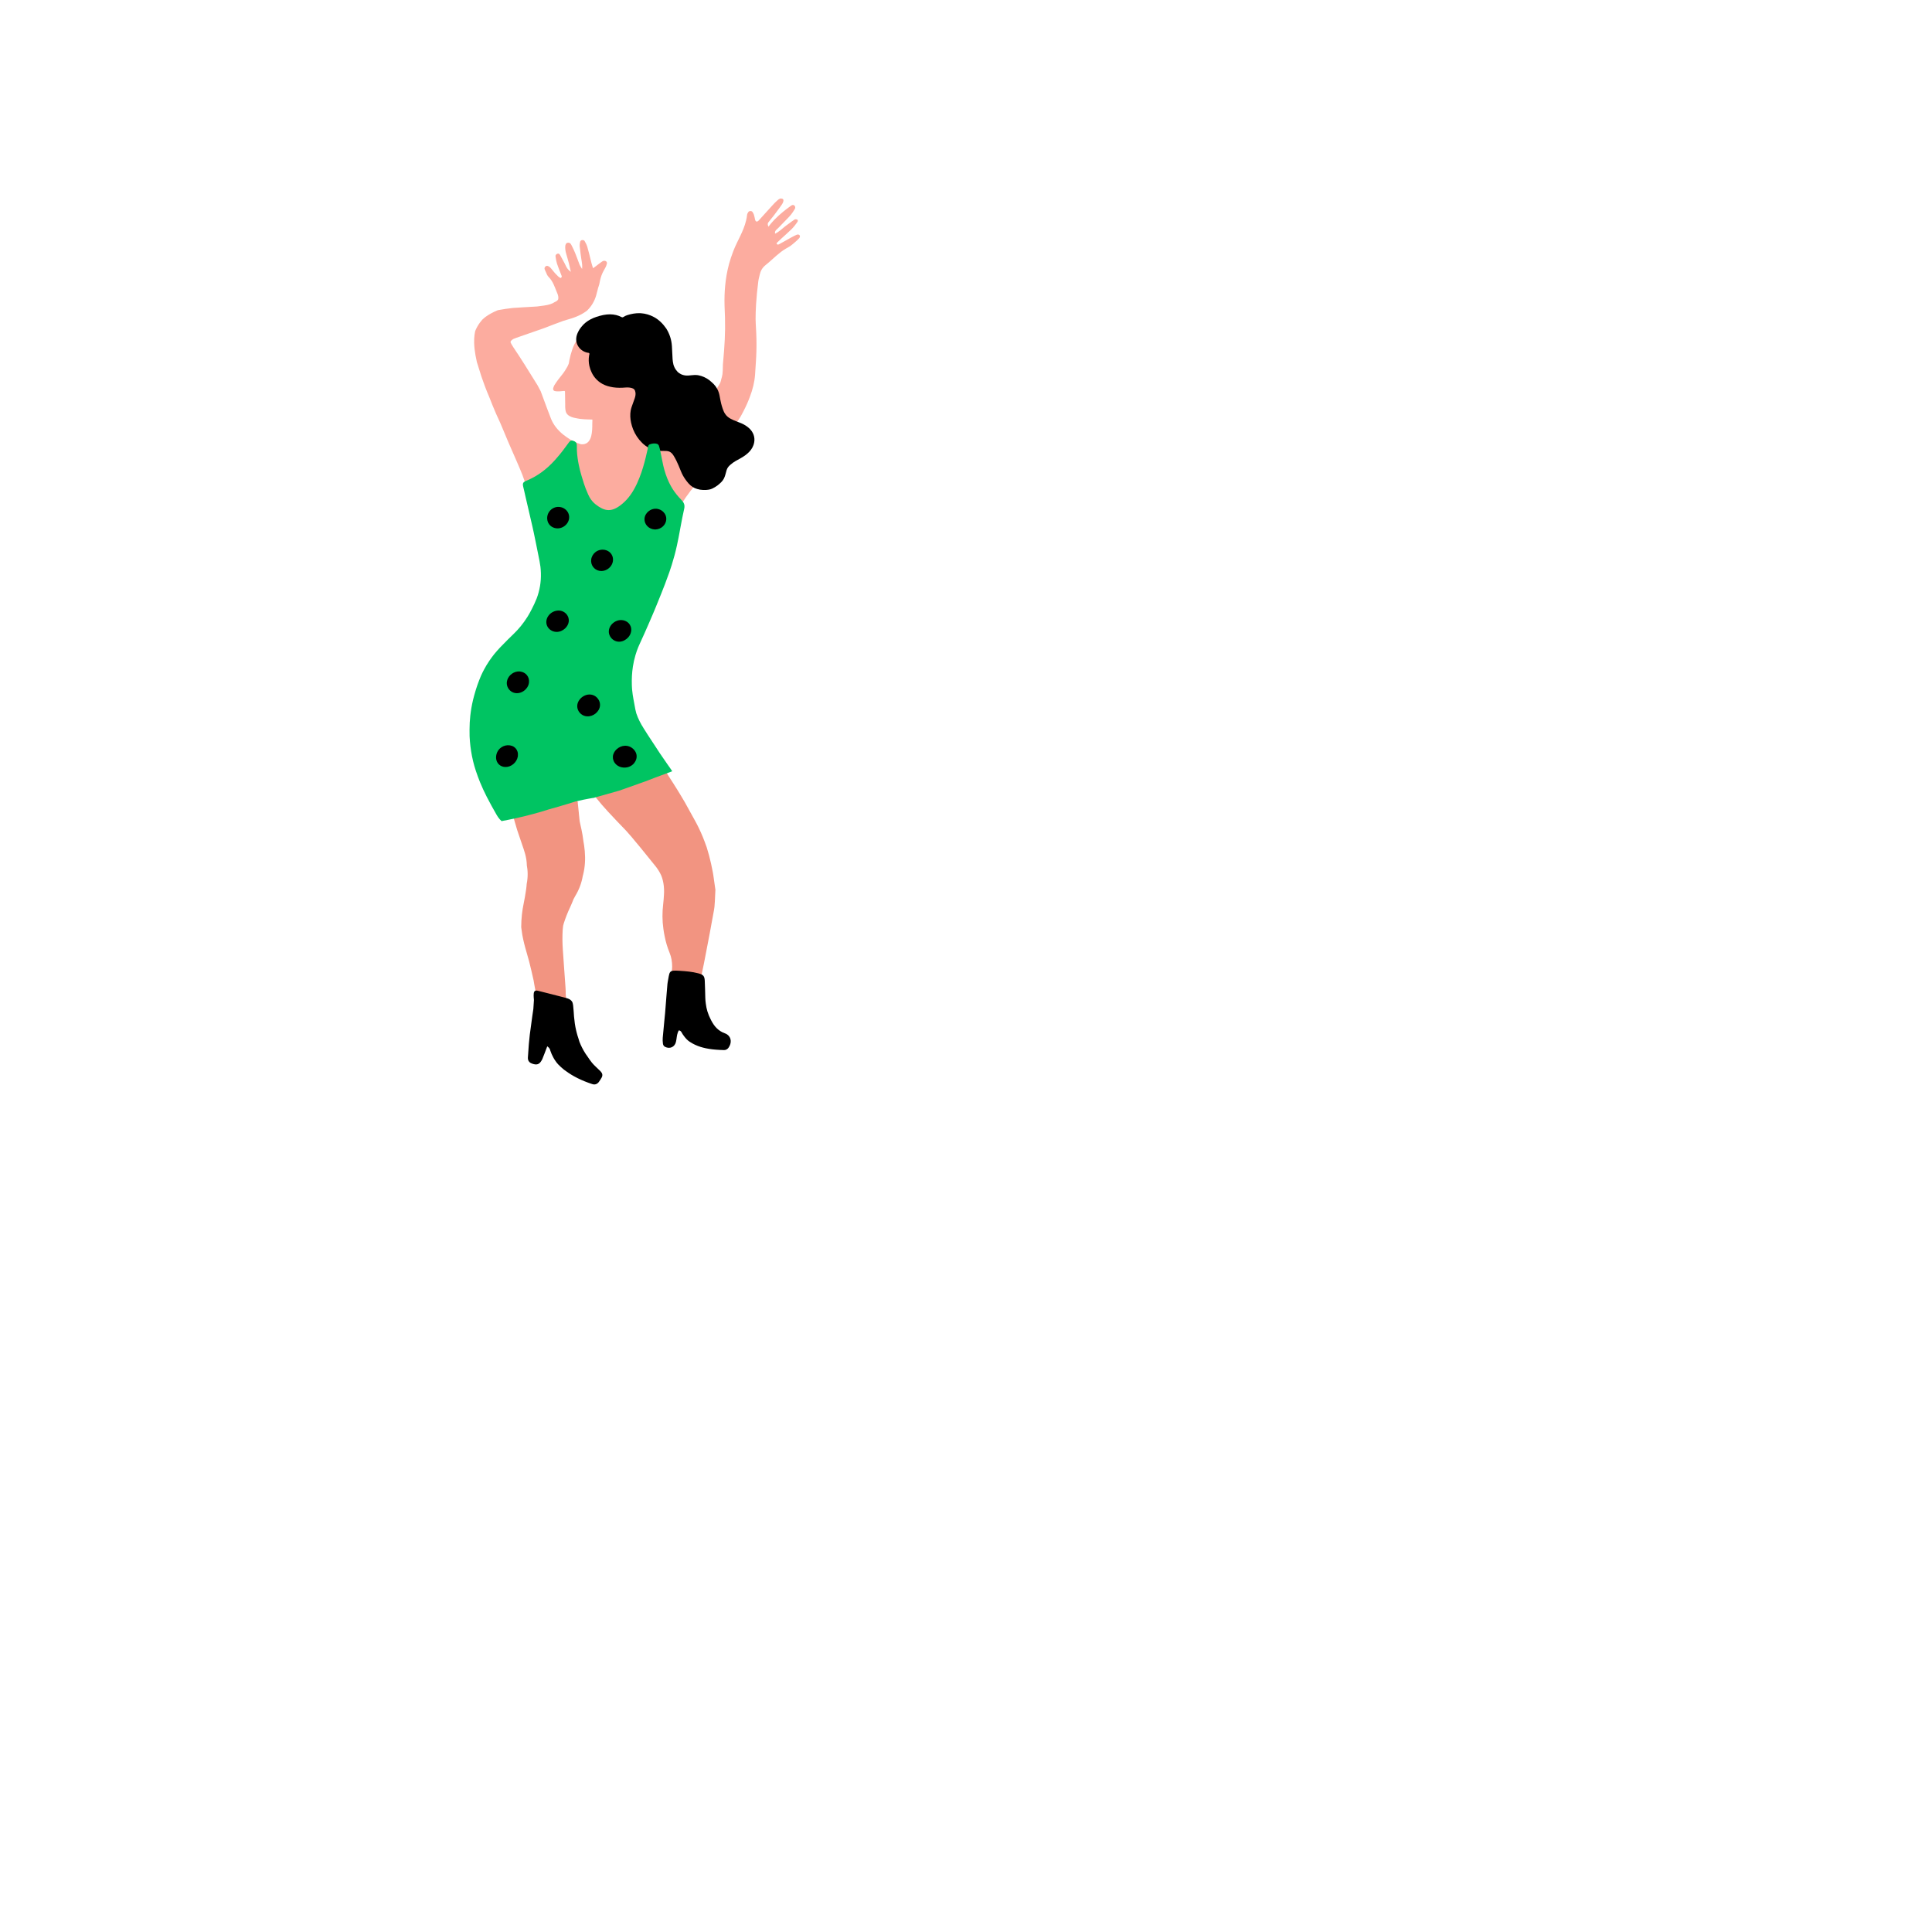 <?xml version="1.0" ?>
<svg xmlns="http://www.w3.org/2000/svg" version="1.1" width="384" height="384">
  <defs/>
  <g>
    <path d="M 158.976 46.841 C 158.869 46.605 158.598 46.555 158.342 46.664 C 158.207 46.722 158.073 46.783 157.94 46.846 C 157.726 46.949 157.514 47.06 157.306 47.175 C 156.517 47.609 155.739 48.067 154.945 48.491 C 154.767 48.587 154.493 48.786 154.34 48.33 C 154.629 48.055 154.946 47.744 155.272 47.443 C 155.956 46.812 156.663 46.205 157.324 45.552 C 157.351 45.525 157.378 45.498 157.405 45.472 C 157.634 45.242 157.842 44.991 158.039 44.732 C 158.117 44.63 158.193 44.527 158.268 44.424 C 158.341 44.324 158.414 44.223 158.486 44.124 C 158.587 43.983 158.648 43.736 158.438 43.644 C 158.347 43.604 158.214 43.577 158.1 43.584 C 158.034 43.588 157.975 43.602 157.932 43.631 C 157.746 43.755 157.562 43.882 157.379 44.01 C 156.929 44.326 156.487 44.653 156.052 44.989 C 155.408 45.486 154.836 46.088 154.05 46.446 C 153.929 45.825 154.417 45.607 154.698 45.303 C 155.345 44.606 156.035 43.945 156.687 43.252 C 156.786 43.146 156.884 43.04 156.981 42.933 C 157.167 42.728 157.336 42.508 157.495 42.281 C 157.574 42.168 157.65 42.054 157.724 41.939 C 157.811 41.804 157.895 41.668 157.978 41.532 C 158.107 41.321 158.092 41.035 157.892 40.854 C 157.74 40.714 157.559 40.718 157.391 40.788 C 157.329 40.814 157.268 40.85 157.211 40.89 C 156.852 41.151 156.497 41.415 156.149 41.687 C 155.975 41.823 155.803 41.96 155.633 42.1 C 155.355 42.328 155.082 42.562 154.816 42.802 C 154.236 43.326 153.688 43.883 153.185 44.488 C 153.032 44.672 152.882 44.861 152.738 45.054 C 152.616 44.776 152.5 44.484 152.721 44.189 C 153.028 43.777 153.377 43.393 153.687 42.983 C 153.791 42.846 153.895 42.709 153.999 42.572 C 154.312 42.159 154.624 41.746 154.927 41.327 C 154.96 41.282 154.992 41.237 155.024 41.192 C 155.151 41.015 155.275 40.836 155.397 40.657 C 155.45 40.578 155.496 40.503 155.536 40.43 C 155.8 39.953 155.775 39.624 155.519 39.512 C 155.432 39.475 155.351 39.455 155.274 39.449 C 154.906 39.422 154.64 39.724 154.368 39.961 C 154.364 39.965 154.36 39.969 154.355 39.972 C 154.069 40.223 153.809 40.505 153.553 40.786 C 153.341 41.018 153.13 41.251 152.919 41.484 C 152.253 42.221 151.589 42.96 150.918 43.693 C 150.887 43.727 150.856 43.761 150.825 43.795 C 150.473 44.179 150.174 44.111 150.067 43.61 C 149.997 43.285 149.945 42.955 149.836 42.649 C 149.766 42.453 149.672 42.266 149.536 42.095 C 149.359 41.875 148.865 41.906 148.724 42.161 C 148.632 42.325 148.511 42.499 148.493 42.672 C 148.452 43.066 148.383 43.451 148.292 43.831 C 148.161 44.379 147.983 44.915 147.776 45.442 C 147.771 45.456 147.765 45.471 147.759 45.485 C 147.398 46.394 146.954 47.279 146.518 48.166 C 146.233 48.745 145.978 49.328 145.749 49.913 C 145.577 50.348 145.421 50.784 145.278 51.221 C 145.146 51.62 145.025 52.02 144.915 52.421 C 144.903 52.465 144.892 52.508 144.88 52.552 C 144.509 53.948 144.268 55.359 144.133 56.779 C 144.009 58.074 143.974 59.376 144.008 60.683 C 144.013 60.854 144.019 61.025 144.026 61.197 C 144.031 61.319 144.035 61.441 144.039 61.563 C 144.069 62.109 144.089 62.655 144.1 63.201 C 144.12 63.931 144.124 64.66 144.114 65.389 C 144.096 66.783 144.029 68.176 143.924 69.57 C 143.918 69.652 143.912 69.733 143.905 69.815 C 143.845 70.691 143.77 71.569 143.683 72.447 C 143.675 72.861 143.664 73.275 143.65 73.69 C 143.643 73.928 143.623 74.161 143.591 74.39 C 143.537 74.727 143.459 75.054 143.355 75.371 C 143.305 75.611 143.239 75.844 143.157 76.071 C 143.012 76.367 142.844 76.653 142.654 76.93 C 142.345 77.381 142.035 77.833 141.713 78.273 C 141.554 78.487 141.391 78.697 141.223 78.903 C 140.738 79.501 140.258 80.103 139.797 80.721 C 139.756 80.773 139.715 80.825 139.674 80.877 C 139.237 81.431 138.816 81.997 138.419 82.583 C 138.325 82.727 138.232 82.872 138.141 83.018 C 137.642 83.82 137.074 84.527 136.441 85.154 C 136.257 85.333 136.068 85.505 135.875 85.671 C 135.631 85.88 135.38 86.08 135.121 86.271 C 134.619 86.627 134.09 86.95 133.535 87.244 C 133.333 87.352 133.128 87.455 132.92 87.555 C 132.484 87.765 132.042 87.936 131.596 88.088 C 131.424 88.137 131.251 88.183 131.077 88.228 C 130.864 88.28 130.649 88.328 130.434 88.373 C 129.648 88.445 128.883 88.285 128.242 87.674 C 128.157 87.593 128.078 87.51 128.006 87.423 C 127.237 86.527 127.117 85.318 127.141 84.142 C 127.15 83.791 127.171 83.444 127.192 83.108 C 127.202 82.964 127.14 82.863 127.052 82.796 C 127.059 82.619 127.068 82.441 127.077 82.264 C 127.099 81.985 127.121 81.706 127.138 81.426 C 127.152 81.202 127.173 80.979 127.196 80.755 C 127.216 80.517 127.239 80.279 127.258 80.041 C 127.295 79.12 127.34 78.199 127.388 77.279 C 127.407 76.92 127.427 76.562 127.447 76.204 C 127.489 75.638 127.532 75.072 127.575 74.506 C 127.704 72.82 127.685 71.152 127.282 69.53 C 127.179 69.116 127.065 68.707 126.922 68.311 C 126.902 68.258 126.882 68.205 126.861 68.153 C 126.681 67.71 126.462 67.287 126.181 66.898 C 125.472 65.917 124.547 65.197 123.411 64.742 C 123.408 64.741 123.406 64.74 123.403 64.739 C 122.83 64.522 122.251 64.333 121.618 64.316 C 121.054 64.301 120.489 64.342 119.928 64.426 C 119.711 64.461 119.494 64.502 119.277 64.549 C 118.229 64.778 117.32 65.159 116.55 65.692 C 116.298 65.857 116.059 66.037 115.834 66.233 C 114.899 67.046 114.203 68.12 113.747 69.45 C 113.498 70.179 113.299 70.916 113.155 71.66 C 113.13 71.794 113.107 71.929 113.085 72.063 C 113.072 72.149 113.062 72.239 113.025 72.318 C 112.945 72.494 112.867 72.672 112.79 72.849 C 112.482 73.379 112.173 73.908 111.771 74.403 C 111.217 75.085 110.678 75.775 110.224 76.503 C 110.189 76.56 110.155 76.617 110.122 76.674 C 110.055 76.821 110 76.97 109.961 77.122 C 109.865 77.5 110.046 77.727 110.485 77.767 C 111.006 77.814 111.532 77.769 112.056 77.708 C 112.238 77.686 112.299 77.728 112.3 77.885 C 112.308 78.732 112.326 79.58 112.338 80.427 C 112.34 80.585 112.337 80.743 112.336 80.902 C 112.351 81.149 112.369 81.396 112.414 81.641 C 112.497 82.102 112.759 82.451 113.198 82.695 C 113.451 82.836 113.719 82.933 113.995 83.007 C 114.239 83.072 114.489 83.12 114.741 83.162 C 114.747 83.163 114.753 83.164 114.759 83.165 C 114.784 83.17 114.81 83.175 114.835 83.18 C 114.972 83.206 115.11 83.229 115.248 83.249 C 115.87 83.335 116.501 83.356 117.132 83.375 C 117.301 83.38 117.47 83.391 117.638 83.387 C 117.69 83.385 117.713 83.406 117.746 83.42 C 117.739 83.668 117.733 83.936 117.723 84.213 C 117.728 85.025 117.702 85.923 117.509 86.669 C 117.361 87.239 117.116 87.722 116.712 88.01 C 116.405 88.23 116.009 88.343 115.498 88.303 C 114.474 88.016 113.482 87.517 112.609 86.871 C 112.371 86.711 112.142 86.541 111.921 86.362 C 110.837 85.483 109.976 84.396 109.517 83.226 C 109.439 83.025 109.362 82.824 109.287 82.623 C 109.113 82.185 108.946 81.744 108.782 81.303 C 108.701 81.089 108.621 80.875 108.541 80.66 C 108.181 79.694 107.823 78.727 107.466 77.759 C 107.258 77.366 107.05 76.974 106.841 76.581 C 106.818 76.543 106.794 76.505 106.771 76.468 C 105.968 75.172 105.163 73.876 104.35 72.583 C 103.595 71.382 102.82 70.186 102.017 68.999 C 101.932 68.859 101.846 68.719 101.76 68.579 C 101.732 68.533 101.703 68.487 101.675 68.441 C 101.62 68.352 101.574 68.265 101.538 68.18 C 101.452 68.026 101.453 67.888 101.56 67.762 C 101.639 67.653 101.755 67.551 101.912 67.456 C 101.962 67.426 102.011 67.395 102.059 67.363 C 102.258 67.287 102.447 67.204 102.651 67.133 C 103.913 66.694 105.173 66.254 106.435 65.815 C 106.983 65.625 107.531 65.434 108.079 65.244 C 108.493 65.086 108.907 64.927 109.322 64.769 C 109.633 64.648 109.945 64.527 110.257 64.406 C 110.44 64.335 110.626 64.269 110.816 64.205 C 111.512 63.913 112.254 63.666 113.029 63.452 C 114.558 63.032 115.763 62.449 116.688 61.728 C 116.696 61.719 116.705 61.711 116.713 61.703 C 117.586 60.852 118.164 59.845 118.495 58.707 C 118.639 58.212 118.768 57.714 118.886 57.215 C 118.939 57.056 118.99 56.897 119.041 56.737 C 119.069 56.636 119.097 56.535 119.125 56.433 C 119.153 56.297 119.18 56.16 119.206 56.023 C 119.224 55.929 119.243 55.834 119.263 55.74 C 119.422 55.063 119.638 54.398 120.014 53.752 C 120.09 53.599 120.173 53.447 120.265 53.296 C 120.361 53.139 120.437 52.973 120.5 52.806 C 120.546 52.679 120.584 52.55 120.618 52.423 C 120.628 52.388 120.634 52.353 120.637 52.318 C 120.648 52.152 120.584 51.988 120.377 51.89 C 120.35 51.878 120.322 51.866 120.294 51.857 C 120.086 51.8 119.861 51.85 119.698 51.965 C 119.688 51.971 119.677 51.978 119.666 51.986 C 119.256 52.272 118.862 52.575 118.443 52.897 C 118.323 52.988 118.2 53.079 118.075 53.173 C 118.007 53.217 117.938 53.261 117.868 53.306 C 117.846 53.231 117.825 53.16 117.804 53.092 C 117.796 53.065 117.787 53.038 117.779 53.011 C 117.769 52.978 117.758 52.945 117.748 52.913 C 117.737 52.88 117.727 52.847 117.716 52.815 C 117.652 52.611 117.595 52.424 117.547 52.234 C 117.469 51.928 117.395 51.621 117.321 51.314 C 117.25 51.026 117.179 50.737 117.107 50.449 C 116.985 49.979 116.86 49.51 116.725 49.045 C 116.606 48.634 116.397 48.249 116.181 47.881 C 116.118 47.772 115.895 47.701 115.737 47.709 C 115.446 47.723 115.31 47.948 115.276 48.183 C 115.235 48.462 115.193 48.75 115.225 49.017 C 115.239 49.135 115.254 49.253 115.269 49.371 C 115.346 50.085 115.437 50.797 115.548 51.504 C 115.548 51.505 115.548 51.506 115.549 51.508 C 115.571 51.658 115.598 51.808 115.625 51.964 C 115.692 52.382 115.754 52.842 115.696 53.472 C 115.429 53.011 115.279 52.812 115.192 52.594 C 115.067 52.276 114.949 51.955 114.832 51.635 C 114.822 51.608 114.812 51.582 114.803 51.555 C 114.654 51.155 114.505 50.755 114.344 50.361 C 114.168 49.928 113.974 49.504 113.767 49.086 C 113.736 49.023 113.704 48.961 113.672 48.898 C 113.639 48.833 113.606 48.768 113.572 48.703 C 113.434 48.437 113.253 48.167 112.805 48.252 C 112.496 48.311 112.318 48.645 112.34 49.2 C 112.34 49.217 112.341 49.235 112.341 49.253 C 112.351 49.499 112.378 49.743 112.423 49.98 C 112.444 50.085 112.468 50.188 112.496 50.291 C 112.575 50.585 112.661 50.877 112.749 51.169 C 112.86 51.564 112.977 51.958 113.079 52.357 C 113.139 52.588 113.191 52.822 113.246 53.08 C 113.309 53.36 113.377 53.668 113.46 54.029 C 113.187 53.841 112.989 53.648 112.836 53.453 C 112.539 53.09 112.424 52.713 112.239 52.372 C 111.979 51.888 111.726 51.402 111.451 50.925 C 111.411 50.852 111.37 50.78 111.329 50.708 C 111.32 50.693 111.312 50.679 111.303 50.665 C 111.274 50.615 111.239 50.561 111.194 50.516 C 111.12 50.44 111.019 50.387 110.87 50.413 C 110.838 50.419 110.803 50.428 110.766 50.442 C 110.652 50.484 110.569 50.544 110.512 50.613 C 110.421 50.717 110.393 50.843 110.413 50.959 C 110.423 51.023 110.434 51.087 110.444 51.15 C 110.509 51.584 110.581 52.018 110.716 52.427 C 110.912 53.021 111.146 53.6 111.375 54.182 C 111.416 54.285 111.457 54.389 111.497 54.493 C 111.519 54.551 111.541 54.61 111.563 54.668 C 111.568 54.682 111.573 54.695 111.579 54.708 C 111.652 54.883 111.755 55.062 111.428 55.273 C 111.398 55.252 111.367 55.231 111.337 55.21 C 111.208 55.136 111.075 55.067 110.979 54.976 C 110.769 54.775 110.569 54.569 110.372 54.361 C 110.282 54.257 110.192 54.153 110.102 54.049 C 109.862 53.77 109.651 53.47 109.395 53.203 C 109.047 52.84 108.656 52.742 108.442 52.943 C 108.108 53.256 108.234 53.515 108.356 53.761 C 108.417 53.886 108.473 54.014 108.527 54.144 C 108.662 54.466 108.789 54.794 109.044 55.049 C 109.506 55.51 109.812 56.032 110.061 56.576 C 110.164 56.801 110.258 57.029 110.349 57.259 C 110.478 57.582 110.603 57.906 110.739 58.227 C 110.752 58.258 110.766 58.289 110.779 58.32 C 110.958 58.733 111.013 59.118 110.952 59.475 C 110.868 59.653 110.714 59.803 110.496 59.924 C 110.421 59.966 110.338 60.005 110.247 60.041 C 109.78 60.377 109.061 60.608 108.122 60.733 C 107.655 60.796 107.188 60.857 106.72 60.917 C 105.726 60.982 104.729 61.042 103.727 61.094 C 103.114 61.127 102.506 61.165 101.904 61.212 C 100.942 61.32 99.999 61.455 99.083 61.628 C 99.039 61.636 98.996 61.644 98.952 61.653 C 98.032 62.026 97.232 62.46 96.549 62.951 C 96.295 63.143 96.06 63.344 95.842 63.554 C 95.667 63.752 95.504 63.956 95.353 64.164 C 94.977 64.683 94.675 65.234 94.442 65.815 C 94.392 66.045 94.352 66.28 94.322 66.519 C 94.25 67.055 94.224 67.61 94.242 68.182 C 94.267 68.999 94.366 69.81 94.508 70.617 C 94.587 71.065 94.679 71.511 94.78 71.956 C 94.862 72.221 94.947 72.486 95.034 72.75 C 95.064 72.852 95.093 72.954 95.124 73.055 C 95.494 74.303 95.913 75.539 96.374 76.764 C 96.506 77.114 96.642 77.464 96.781 77.812 C 96.961 78.259 97.146 78.704 97.337 79.147 C 97.502 79.582 97.671 80.015 97.846 80.447 C 98.335 81.659 98.863 82.86 99.426 84.051 C 99.438 84.081 99.451 84.112 99.463 84.142 C 99.651 84.598 99.844 85.052 100.041 85.506 C 100.358 86.301 100.689 87.092 101.033 87.879 C 101.599 89.174 102.17 90.467 102.73 91.764 C 102.954 92.282 103.177 92.8 103.396 93.32 C 103.547 93.688 103.697 94.057 103.845 94.427 C 103.941 94.693 104.036 94.959 104.131 95.226 C 104.187 95.382 104.243 95.537 104.299 95.693 C 104.513 96.29 104.779 96.846 105.093 97.365 C 105.214 97.576 105.342 97.78 105.479 97.978 C 105.954 98.67 106.52 99.292 107.166 99.855 C 107.338 100.004 107.512 100.152 107.688 100.296 C 108.551 101.008 109.456 101.656 110.399 102.242 C 110.535 102.325 110.671 102.408 110.808 102.489 C 110.925 102.559 111.043 102.628 111.161 102.696 C 111.48 102.881 111.804 103.06 112.132 103.231 C 113.156 103.776 114.22 104.258 115.317 104.681 C 115.419 104.72 115.52 104.758 115.622 104.796 C 116.364 105.072 117.111 105.275 117.862 105.414 C 118.241 105.483 118.621 105.536 119.003 105.574 C 119.43 105.617 119.858 105.641 120.287 105.648 C 120.689 105.654 121.092 105.646 121.496 105.624 C 121.808 105.61 122.12 105.589 122.433 105.561 C 123.384 105.474 124.34 105.323 125.298 105.126 C 125.496 105.083 125.695 105.038 125.894 104.992 C 126.654 104.815 127.391 104.587 128.112 104.323 C 128.827 104.075 129.525 103.792 130.215 103.488 C 130.588 103.324 130.958 103.154 131.326 102.981 C 131.865 102.718 132.401 102.447 132.936 102.176 C 133.391 101.955 133.847 101.735 134.304 101.519 C 134.617 101.371 134.834 101.15 135.012 100.891 C 135.067 100.814 135.117 100.732 135.166 100.648 C 135.358 100.315 135.56 99.988 135.771 99.666 C 135.94 99.397 136.115 99.133 136.295 98.871 C 136.577 98.462 136.872 98.062 137.175 97.668 C 137.272 97.542 137.37 97.417 137.469 97.293 C 138.109 96.41 138.783 95.553 139.47 94.705 C 139.566 94.586 139.661 94.467 139.755 94.347 C 139.817 94.27 139.879 94.193 139.94 94.116 C 139.98 94.064 140.021 94.012 140.061 93.96 C 140.13 93.867 140.198 93.774 140.266 93.68 C 140.979 92.699 141.641 91.685 142.23 90.622 C 142.253 90.582 142.275 90.541 142.298 90.501 C 142.839 89.512 143.405 88.54 144 87.588 C 144.039 87.527 144.077 87.466 144.115 87.405 C 144.446 86.879 144.785 86.359 145.134 85.846 C 145.477 85.329 145.83 84.818 146.193 84.313 C 146.53 83.845 146.858 83.367 147.155 82.87 C 147.167 82.849 147.179 82.827 147.192 82.805 C 147.262 82.68 147.333 82.555 147.402 82.429 C 147.942 81.437 148.438 80.426 148.848 79.384 C 148.917 79.21 148.983 79.035 149.047 78.859 C 149.051 78.848 149.055 78.838 149.059 78.827 C 149.59 77.439 149.96 75.996 150.076 74.472 C 150.106 74.076 150.131 73.68 150.151 73.284 C 150.185 72.857 150.213 72.431 150.235 72.004 C 150.287 71.261 150.323 70.518 150.342 69.776 C 150.382 68.204 150.349 66.634 150.25 65.072 C 150.233 64.806 150.219 64.539 150.207 64.273 C 150.196 63.983 150.187 63.693 150.181 63.403 C 150.181 62.961 150.188 62.52 150.2 62.078 C 150.216 61.556 150.241 61.034 150.272 60.511 C 150.365 58.984 150.521 57.456 150.717 55.925 C 150.755 55.625 150.823 55.327 150.896 55.029 C 150.945 54.833 150.996 54.637 151.043 54.441 C 151.076 54.3 151.119 54.164 151.169 54.032 C 151.298 53.694 151.482 53.386 151.719 53.112 C 151.854 52.957 152.005 52.813 152.172 52.68 C 152.912 52.094 153.596 51.438 154.311 50.819 C 154.902 50.305 155.515 49.817 156.196 49.415 C 156.335 49.333 156.477 49.255 156.623 49.18 C 156.918 49.03 157.19 48.823 157.454 48.607 C 157.593 48.493 157.73 48.376 157.868 48.263 C 158.215 47.978 158.55 47.671 158.85 47.339 C 158.963 47.224 159.032 46.965 158.976 46.841" stroke-width="2.0" fill="rgb(252, 172, 159)" opacity="1.0"/>
    <path d="M 131.659 89.618 C 131.682 89.619 131.705 89.619 131.728 89.62 C 131.969 89.624 132.21 89.628 132.451 89.634 C 132.697 89.641 132.912 89.695 133.102 89.789 C 133.396 89.935 133.632 90.177 133.835 90.495 C 133.851 90.52 133.868 90.545 133.884 90.571 C 134.27 91.185 134.581 91.833 134.861 92.494 C 135.033 92.89 135.193 93.292 135.353 93.695 C 135.581 94.266 135.877 94.794 136.229 95.29 C 136.418 95.558 136.622 95.817 136.84 96.07 C 137.335 96.644 137.916 97 138.565 97.188 C 138.935 97.306 139.329 97.368 139.742 97.385 C 139.956 97.394 140.17 97.388 140.384 97.378 C 140.523 97.364 140.662 97.348 140.8 97.333 C 141.059 97.304 141.308 97.231 141.547 97.12 C 141.925 96.945 142.277 96.732 142.606 96.487 C 142.89 96.27 143.157 96.03 143.411 95.771 C 143.78 95.395 144 94.934 144.145 94.43 C 144.192 94.263 144.241 94.096 144.287 93.928 C 144.32 93.811 144.352 93.694 144.382 93.576 C 144.399 93.508 144.42 93.442 144.443 93.378 C 144.568 93.022 144.782 92.724 145.066 92.47 C 145.113 92.428 145.162 92.386 145.21 92.344 C 145.513 92.084 145.833 91.847 146.182 91.646 C 146.818 91.281 147.481 90.963 148.077 90.527 C 148.677 90.09 149.208 89.594 149.557 88.924 C 149.641 88.762 149.711 88.6 149.768 88.436 C 150.152 87.344 149.928 86.225 149.132 85.348 C 149.084 85.296 149.034 85.245 148.983 85.195 C 148.494 84.722 147.931 84.384 147.325 84.123 C 147.078 84.01 146.824 83.911 146.565 83.821 C 146.083 83.655 145.619 83.45 145.171 83.202 C 144.778 82.986 144.451 82.716 144.199 82.367 C 144.061 82.187 143.943 81.985 143.846 81.758 C 143.551 81.064 143.353 80.353 143.208 79.623 C 143.188 79.521 143.167 79.418 143.146 79.316 C 143.101 79.058 143.053 78.8 143.001 78.544 C 142.814 77.645 142.413 76.914 141.839 76.324 C 141.697 76.175 141.545 76.033 141.383 75.9 C 141.242 75.768 141.092 75.644 140.934 75.526 C 140.3 75.056 139.605 74.75 138.861 74.598 C 138.782 74.582 138.703 74.57 138.625 74.561 C 138.204 74.507 137.784 74.546 137.364 74.589 C 137.028 74.623 136.693 74.662 136.354 74.639 C 136.241 74.632 136.13 74.616 136.022 74.592 C 135.532 74.508 135.097 74.282 134.712 73.939 C 134.698 73.925 134.685 73.911 134.672 73.897 C 134.145 73.343 133.83 72.672 133.735 71.874 C 133.706 71.707 133.687 71.533 133.679 71.353 C 133.673 71.215 133.667 71.077 133.659 70.938 C 133.636 70.21 133.593 69.484 133.545 68.759 C 133.46 67.506 133.088 66.386 132.469 65.371 C 132.46 65.356 132.451 65.341 132.442 65.326 C 131.781 64.37 130.989 63.557 129.953 63.002 C 129.553 62.788 129.147 62.621 128.734 62.5 C 128.294 62.367 127.847 62.287 127.394 62.258 C 127.313 62.252 127.231 62.248 127.15 62.246 C 126.342 62.231 125.516 62.366 124.674 62.636 C 124.41 62.721 124.155 62.838 123.922 62.995 C 123.786 63.087 123.675 63.095 123.532 63.021 C 123.19 62.843 122.84 62.713 122.483 62.624 C 121.666 62.421 120.809 62.435 119.925 62.609 C 119.883 62.618 119.841 62.626 119.799 62.636 C 118.962 62.822 118.142 63.069 117.367 63.478 C 116.654 63.856 116.057 64.335 115.589 64.929 C 115.269 65.308 115.003 65.736 114.793 66.216 C 114.376 67.171 114.477 68.052 114.869 68.737 C 115.229 69.367 115.834 69.831 116.509 70.036 C 116.569 70.055 116.63 70.071 116.691 70.085 C 116.838 70.119 117.029 70.103 117.117 70.21 C 117.21 70.322 117.112 70.5 117.088 70.646 C 116.97 71.368 116.992 72.062 117.141 72.723 C 117.242 73.188 117.402 73.639 117.618 74.075 C 117.731 74.303 117.854 74.517 117.987 74.717 C 118.358 75.257 118.802 75.701 119.318 76.052 C 119.89 76.441 120.549 76.714 121.296 76.872 C 121.468 76.913 121.645 76.948 121.827 76.976 C 122.674 77.11 123.523 77.093 124.379 77.02 C 124.504 77.009 124.629 77.005 124.753 77.008 C 125.005 77.012 125.253 77.046 125.5 77.105 C 126.001 77.226 126.233 77.488 126.306 78.021 C 126.359 78.412 126.277 78.791 126.157 79.162 C 126.157 79.162 126.157 79.162 126.157 79.162 C 125.983 79.667 125.806 80.171 125.617 80.67 C 125.503 80.97 125.417 81.271 125.357 81.573 C 125.216 82.379 125.258 83.192 125.432 84 C 125.53 84.455 125.662 84.894 125.827 85.315 C 126.233 86.332 126.834 87.246 127.638 88.036 C 127.723 88.12 127.811 88.201 127.9 88.278 C 128.762 89.041 129.794 89.458 130.949 89.581 C 131.185 89.606 131.421 89.616 131.658 89.634 L 131.659 89.618" stroke-width="2.0" fill="rgb(0, 0, 0)" opacity="1.0"/>
    <path d="M 107.542 154.249 C 107.951 154.282 108.361 154.313 108.771 154.344 C 109.378 154.394 109.986 154.444 110.591 154.503 C 110.854 154.531 111.116 154.56 111.377 154.591 C 111.466 154.601 111.552 154.614 111.637 154.629 C 112.436 154.771 113.04 155.122 113.488 155.635 C 113.75 155.955 113.945 156.341 114.084 156.78 C 114.173 157.06 114.259 157.341 114.342 157.623 C 114.343 157.626 114.344 157.629 114.345 157.631 C 114.345 157.633 114.346 157.634 114.346 157.635 C 114.531 158.27 114.7 158.908 114.854 159.549 C 114.85 159.586 114.847 159.622 114.843 159.658 C 114.855 159.751 114.867 159.843 114.878 159.936 C 114.945 160.481 115.001 161.029 115.048 161.58 C 115.052 161.631 115.055 161.682 115.059 161.734 C 115.108 162.16 115.152 162.588 115.192 163.018 C 115.197 163.073 115.202 163.128 115.207 163.184 C 115.246 163.369 115.284 163.554 115.321 163.739 C 115.499 164.492 115.66 165.25 115.79 166.016 C 115.858 166.42 115.918 166.827 115.966 167.236 C 116.016 167.512 116.062 167.79 116.102 168.069 C 116.153 168.428 116.195 168.79 116.227 169.155 C 116.369 170.78 116.28 172.346 115.901 173.845 C 115.879 173.932 115.855 174.019 115.831 174.106 C 115.592 175.49 115.108 176.817 114.336 178.082 C 114.315 178.121 114.294 178.16 114.272 178.2 C 114.176 178.374 114.083 178.55 113.99 178.727 C 113.766 179.28 113.549 179.838 113.297 180.367 C 112.814 181.38 112.402 182.432 112.056 183.522 C 112.012 183.678 111.97 183.836 111.929 183.994 C 111.915 184.103 111.903 184.212 111.891 184.322 C 111.871 184.496 111.854 184.671 111.838 184.847 C 111.763 186.097 111.774 187.391 111.865 188.727 C 111.942 189.846 112.02 190.966 112.1 192.086 C 112.18 193.206 112.26 194.327 112.341 195.447 C 112.363 195.763 112.386 196.08 112.408 196.396 C 112.42 196.631 112.431 196.867 112.442 197.102 C 112.441 197.24 112.44 197.378 112.439 197.517 C 112.472 197.945 112.505 198.373 112.538 198.8 C 112.545 198.894 112.552 198.988 112.559 199.082 C 112.511 199.568 112.456 200.053 112.352 200.514 C 112.254 200.948 112.005 201.253 111.624 201.362 C 111.479 201.402 111.316 201.415 111.136 201.398 C 110.552 201.344 109.963 201.256 109.374 201.112 C 108.921 200.997 108.469 200.84 108.018 200.629 C 107.418 200.348 107.012 199.876 106.926 199.183 C 106.909 199.051 106.893 198.918 106.876 198.785 C 106.692 198.089 106.514 197.393 106.388 196.707 C 106.323 196.351 106.256 195.995 106.188 195.638 C 106.147 195.389 106.106 195.14 106.064 194.891 C 105.964 194.434 105.86 193.977 105.752 193.519 C 105.713 193.345 105.674 193.171 105.635 192.997 C 105.351 191.757 105.031 190.511 104.654 189.256 C 104.305 188.099 104.025 186.96 103.817 185.839 C 103.728 185.322 103.655 184.81 103.597 184.301 C 103.597 184.271 103.597 184.241 103.598 184.21 C 103.608 182.594 103.773 181.02 104.102 179.489 C 104.271 178.702 104.398 177.894 104.524 177.086 C 104.544 176.948 104.564 176.809 104.585 176.671 C 104.632 176.347 104.665 176.023 104.682 175.701 C 104.755 175.338 104.807 174.976 104.837 174.614 C 104.895 173.983 104.889 173.353 104.819 172.723 C 104.793 172.489 104.758 172.254 104.714 172.02 C 104.701 171.262 104.588 170.504 104.38 169.747 C 104.305 169.452 104.217 169.157 104.115 168.862 C 103.778 167.889 103.448 166.914 103.119 165.938 C 103.007 165.606 102.895 165.274 102.783 164.942 C 102.624 164.398 102.466 163.854 102.305 163.31 C 102.279 163.218 102.253 163.125 102.227 163.032 C 101.848 161.696 101.448 160.368 101.071 159.031 C 101.065 159.011 101.06 158.991 101.054 158.971 C 100.902 158.416 100.766 157.855 100.7 157.275 C 100.668 157.014 100.65 156.75 100.652 156.48 C 100.652 156.385 100.655 156.289 100.66 156.192 C 100.672 155.955 100.693 155.745 100.726 155.56 C 100.896 154.662 101.352 154.357 102.506 154.247 C 102.702 154.228 102.897 154.214 103.093 154.203 C 103.639 154.174 104.185 154.173 104.727 154.179 C 105.667 154.189 106.6 154.244 107.536 154.279 L 107.542 154.249" stroke-width="2.0" fill="rgb(242, 148, 129)" opacity="1.0"/>
    <path d="M 142.191 176.846 C 142.143 177.578 142.13 178.347 142.086 179.124 C 142.069 179.495 142.044 179.868 142.005 180.24 C 141.977 180.475 141.943 180.71 141.901 180.943 C 141.633 182.449 141.356 183.954 141.073 185.457 C 140.79 186.961 140.501 188.463 140.209 189.964 C 140.168 190.177 140.127 190.391 140.085 190.604 C 140.028 190.901 139.97 191.199 139.913 191.496 C 139.899 191.566 139.884 191.635 139.87 191.704 C 139.833 191.881 139.796 192.057 139.759 192.234 C 139.605 192.976 139.45 193.718 139.296 194.46 C 139.148 195.172 138.913 195.872 138.646 196.549 C 138.498 196.924 138.294 197.227 138.034 197.442 C 137.752 197.661 137.413 197.787 137.017 197.802 C 136.88 197.808 136.737 197.801 136.587 197.779 C 136.044 197.699 135.5 197.607 134.964 197.491 C 134.66 197.424 134.357 197.35 134.059 197.264 C 133.611 197.136 133.332 196.868 133.217 196.491 C 133.164 196.315 133.148 196.114 133.166 195.894 C 133.216 195.31 133.286 194.725 133.382 194.145 C 133.407 193.936 133.435 193.728 133.466 193.521 C 133.468 193.507 133.471 193.493 133.473 193.48 C 133.547 193.025 133.59 192.571 133.596 192.12 C 133.598 191.636 133.558 191.155 133.47 190.682 C 133.386 190.238 133.26 189.801 133.085 189.372 C 132.647 188.298 132.326 187.215 132.113 186.125 C 132.011 185.653 131.93 185.18 131.867 184.705 C 131.862 184.667 131.856 184.63 131.851 184.592 C 131.619 182.969 131.617 181.328 131.817 179.667 C 131.889 179.07 131.928 178.467 131.966 177.866 C 132.017 177.077 131.99 176.312 131.861 175.565 C 131.828 175.369 131.787 175.173 131.739 174.979 C 131.664 174.677 131.57 174.377 131.456 174.08 C 131.2 173.497 130.866 172.924 130.443 172.359 C 130.41 172.317 130.377 172.275 130.343 172.233 C 129.356 171.008 128.375 169.78 127.375 168.565 C 127.245 168.408 127.115 168.25 126.984 168.093 C 126.694 167.741 126.402 167.391 126.107 167.043 C 125.931 166.826 125.754 166.611 125.575 166.396 C 125.209 165.971 124.839 165.549 124.462 165.13 C 124.411 165.075 124.359 165.021 124.307 164.967 C 123.153 163.763 121.986 162.565 120.865 161.342 C 120.443 160.883 120.029 160.42 119.623 159.952 C 119.202 159.459 118.791 158.961 118.393 158.455 C 118.319 158.341 118.245 158.227 118.172 158.113 C 118.073 157.932 117.976 157.75 117.881 157.567 C 117.541 156.912 117.209 156.248 116.952 155.565 C 116.857 155.311 116.845 155.071 116.912 154.854 C 117.027 154.532 117.314 154.262 117.75 154.076 C 118.232 153.87 118.755 153.716 119.274 153.616 C 119.932 153.489 120.592 153.369 121.252 153.255 C 121.296 153.246 121.34 153.238 121.384 153.23 C 121.6 153.187 121.816 153.144 122.031 153.102 C 122.823 152.953 123.618 152.814 124.414 152.683 C 125.605 152.486 126.8 152.308 127.999 152.146 C 128.483 152.071 128.969 151.999 129.454 151.929 C 130.313 151.806 131.004 151.955 131.549 152.385 C 131.831 152.6 132.076 152.886 132.287 153.246 C 132.435 153.497 132.584 153.748 132.733 153.999 C 132.893 154.249 133.054 154.499 133.214 154.749 C 133.424 155.075 133.634 155.401 133.842 155.728 C 134.369 156.555 134.889 157.385 135.387 158.225 C 135.441 158.317 135.494 158.408 135.547 158.499 C 135.734 158.804 135.916 159.111 136.096 159.418 C 136.738 160.552 137.343 161.704 137.987 162.838 C 138.643 163.996 139.208 165.176 139.697 166.375 C 139.808 166.648 139.916 166.923 140.02 167.198 C 140.179 167.61 140.33 168.024 140.473 168.439 C 140.637 168.964 140.79 169.492 140.931 170.023 C 141.222 171.116 141.466 172.221 141.673 173.335 C 141.698 173.474 141.723 173.612 141.747 173.75 C 141.751 173.773 141.755 173.797 141.759 173.82 C 141.902 174.792 142.037 175.769 142.191 176.846" stroke-width="2.0" fill="rgb(242, 148, 129)" opacity="1.0"/>
    <path d="M 134.929 204.792 C 134.758 205.067 134.659 205.357 134.592 205.653 C 134.525 205.957 134.491 206.268 134.447 206.577 C 134.42 206.749 134.39 206.92 134.349 207.09 C 134.102 208.116 133.122 208.549 132.184 208.066 C 131.938 207.94 131.806 207.717 131.77 207.472 C 131.768 207.463 131.767 207.454 131.766 207.446 C 131.715 207.058 131.687 206.657 131.724 206.267 C 131.834 205.081 131.946 203.896 132.06 202.711 C 132.073 202.575 132.086 202.439 132.099 202.303 C 132.128 202.006 132.158 201.708 132.187 201.411 C 132.233 200.833 132.279 200.254 132.326 199.676 C 132.339 199.499 132.353 199.323 132.367 199.146 C 132.399 198.744 132.43 198.342 132.462 197.94 C 132.528 197.152 132.593 196.365 132.659 195.577 C 132.681 195.314 132.741 195.052 132.784 194.79 C 132.834 194.482 132.878 194.224 132.926 194.006 C 132.994 193.618 133.077 193.361 133.223 193.194 C 133.505 192.882 134.008 192.891 135.048 192.953 C 135.692 192.992 136.335 193.038 136.973 193.116 C 137.578 193.19 138.179 193.295 138.772 193.451 C 138.835 193.468 138.898 193.485 138.961 193.503 C 139.795 193.741 140.03 194.038 140.077 194.929 C 140.138 196.061 140.146 197.194 140.182 198.327 C 140.194 198.712 140.227 199.091 140.281 199.465 C 140.346 200.006 140.457 200.537 140.614 201.055 C 140.79 201.62 141.02 202.172 141.305 202.71 C 141.336 202.772 141.368 202.834 141.4 202.895 C 141.997 204.025 142.783 204.912 144.075 205.379 C 144.247 205.441 144.4 205.52 144.535 205.612 C 145.369 206.189 145.477 207.307 144.787 208.259 C 144.579 208.547 144.246 208.723 143.904 208.713 C 143.637 208.705 143.37 208.695 143.104 208.682 C 142.156 208.635 141.219 208.546 140.312 208.357 C 139.941 208.28 139.576 208.186 139.216 208.072 C 138.477 207.836 137.764 207.511 137.088 207.062 C 137.069 207.05 137.051 207.038 137.033 207.025 C 136.615 206.744 136.286 206.377 135.988 205.982 C 135.893 205.856 135.801 205.727 135.71 205.598 C 135.495 205.294 135.414 204.862 134.929 204.792" stroke-width="2.0" fill="rgb(0, 0, 0)" opacity="1.0"/>
    <path d="M 108.77 207.965 C 108.418 208.879 108.129 209.706 107.795 210.495 C 107.757 210.568 107.718 210.641 107.679 210.714 C 107.212 211.579 106.688 211.739 105.75 211.401 C 105.489 211.308 105.293 211.182 105.166 211.015 C 104.981 210.801 104.899 210.522 104.925 210.16 C 104.943 209.91 104.96 209.66 104.978 209.41 C 105.06 208.147 105.147 206.884 105.301 205.64 C 105.453 204.408 105.624 203.182 105.8 201.957 C 105.869 201.479 105.939 201.001 106.009 200.524 C 106.047 199.934 106.086 199.344 106.124 198.754 C 106.11 198.585 106.096 198.416 106.082 198.247 C 106.06 197.982 106.064 197.721 106.087 197.474 C 106.133 196.968 106.386 196.79 106.941 196.93 C 107.237 197.004 107.534 197.078 107.83 197.153 C 108.437 197.305 109.045 197.458 109.653 197.612 C 110.229 197.759 110.805 197.907 111.381 198.058 C 111.739 198.149 112.098 198.242 112.456 198.335 C 113.133 198.512 113.495 198.722 113.749 199.157 C 113.827 199.339 113.877 199.562 113.914 199.84 C 114.012 200.586 114.029 201.32 114.093 202.062 C 114.172 202.979 114.299 203.894 114.514 204.812 C 114.548 204.957 114.584 205.103 114.623 205.249 C 114.718 205.622 114.829 205.995 114.959 206.368 C 115.021 206.599 115.09 206.831 115.168 207.062 C 115.232 207.227 115.3 207.392 115.373 207.557 C 115.769 208.458 116.253 209.305 116.845 210.095 C 116.951 210.263 117.063 210.429 117.181 210.592 C 117.333 210.813 117.495 211.029 117.669 211.24 C 117.9 211.51 118.149 211.772 118.418 212.024 C 118.732 212.319 119.05 212.612 119.351 212.918 C 119.539 213.109 119.66 213.31 119.706 213.518 C 119.747 213.74 119.703 213.97 119.565 214.207 C 119.398 214.492 119.226 214.777 119.027 215.043 C 118.718 215.459 118.264 215.652 117.738 215.478 C 117.681 215.459 117.624 215.44 117.567 215.421 C 117.366 215.354 117.166 215.286 116.968 215.215 C 115.968 214.85 115.005 214.425 114.093 213.917 C 113.709 213.702 113.333 213.473 112.968 213.227 C 112.663 213.026 112.364 212.815 112.073 212.592 C 111.69 212.279 111.321 211.942 110.967 211.578 C 110.768 211.373 110.592 211.153 110.437 210.921 C 110.251 210.669 110.09 210.404 109.948 210.128 C 109.723 209.721 109.541 209.291 109.392 208.852 C 109.31 208.608 109.296 208.339 108.812 207.995 C 108.798 207.985 108.785 207.975 108.77 207.965" stroke-width="2.0" fill="rgb(0, 0, 0)" opacity="1.0"/>
    <path d="M 99.692 163.202 C 100.208 163.108 100.723 163.006 101.237 162.898 C 102.231 162.7 103.221 162.48 104.208 162.24 C 104.223 162.236 104.238 162.232 104.253 162.228 C 105.355 161.957 106.453 161.661 107.547 161.344 C 107.959 161.221 108.369 161.094 108.78 160.964 C 108.861 160.938 108.942 160.913 109.022 160.887 C 110.26 160.548 111.496 160.188 112.73 159.812 C 112.988 159.734 113.247 159.655 113.505 159.575 C 113.806 159.483 114.107 159.389 114.407 159.295 C 114.924 159.181 115.441 159.065 115.958 158.949 C 116.309 158.881 116.66 158.814 117.012 158.745 C 117.237 158.705 117.463 158.664 117.688 158.624 C 117.795 158.61 117.903 158.597 118.01 158.584 C 118.146 158.542 118.283 158.499 118.419 158.457 C 118.67 158.388 118.922 158.319 119.173 158.249 C 120.481 157.886 121.786 157.516 123.089 157.141 C 123.52 156.989 123.951 156.837 124.381 156.685 C 125.37 156.334 126.358 155.982 127.346 155.631 C 127.63 155.532 127.913 155.432 128.196 155.333 C 128.493 155.218 128.789 155.104 129.086 154.99 C 129.477 154.839 129.869 154.688 130.261 154.539 C 131.29 154.151 132.321 153.767 133.355 153.392 C 133.44 153.359 133.526 153.326 133.612 153.293 C 133.474 153.091 133.345 152.883 133.204 152.682 C 132.993 152.383 132.783 152.083 132.572 151.784 C 132.525 151.715 132.478 151.645 132.431 151.576 C 132.009 150.961 131.586 150.347 131.162 149.733 C 130.943 149.397 130.724 149.06 130.504 148.725 C 130.167 148.211 129.83 147.698 129.492 147.185 C 129.221 146.77 128.949 146.355 128.677 145.941 C 128.434 145.555 128.19 145.17 127.946 144.785 C 127.338 143.828 126.824 142.841 126.472 141.783 C 126.4 141.534 126.338 141.282 126.286 141.025 C 126.267 140.932 126.249 140.839 126.233 140.746 C 126.022 139.543 125.752 138.35 125.643 137.13 C 125.633 137.009 125.623 136.889 125.614 136.769 C 125.602 136.566 125.592 136.363 125.585 136.161 C 125.547 134.935 125.605 133.714 125.791 132.498 C 125.909 131.733 126.076 130.97 126.303 130.21 C 126.385 129.93 126.476 129.65 126.575 129.371 C 126.742 128.898 126.934 128.426 127.154 127.954 C 127.77 126.629 128.363 125.295 128.943 123.957 C 129.227 123.303 129.509 122.648 129.788 121.992 C 129.878 121.78 129.968 121.567 130.057 121.355 C 130.149 121.132 130.241 120.909 130.333 120.686 C 130.43 120.448 130.528 120.21 130.625 119.972 C 131.144 118.7 131.659 117.426 132.15 116.147 C 132.457 115.344 132.755 114.54 133.037 113.731 C 133.199 113.26 133.355 112.788 133.504 112.314 C 133.506 112.308 133.508 112.303 133.51 112.297 C 133.908 111.023 134.259 109.737 134.541 108.435 C 134.654 107.909 134.763 107.383 134.868 106.856 C 134.923 106.571 134.976 106.285 135.03 106 C 135.108 105.579 135.185 105.159 135.263 104.738 C 135.489 103.526 135.719 102.314 135.991 101.11 C 136.011 101.026 136.025 100.944 136.035 100.866 C 136.087 100.397 135.97 100.03 135.709 99.688 C 135.619 99.561 135.512 99.436 135.388 99.31 C 134.764 98.677 134.224 98.005 133.759 97.299 C 133.515 96.916 133.292 96.524 133.089 96.122 C 133.043 96.032 132.998 95.941 132.954 95.849 C 132.467 94.806 132.101 93.706 131.835 92.559 C 131.822 92.498 131.808 92.436 131.796 92.374 C 131.744 92.121 131.692 91.869 131.639 91.617 C 131.511 90.967 131.38 90.318 131.245 89.669 C 131.169 89.308 131.091 88.943 130.966 88.598 C 130.91 88.447 130.756 88.274 130.61 88.224 C 130.133 88.064 129.643 88.141 129.182 88.304 C 128.756 88.455 128.808 88.892 128.733 89.236 C 128.603 89.83 128.468 90.421 128.322 91.01 C 128.168 91.631 128.002 92.248 127.818 92.86 C 127.713 93.208 127.603 93.554 127.486 93.898 C 127.235 94.623 126.954 95.338 126.634 96.042 C 126.59 96.137 126.546 96.232 126.5 96.326 C 125.821 97.75 124.947 99.073 123.728 100.099 C 123.67 100.147 123.614 100.194 123.558 100.239 C 122.56 101.057 121.719 101.4 120.923 101.384 C 120.482 101.375 120.056 101.256 119.625 101.047 C 119.232 100.861 118.836 100.601 118.422 100.28 C 117.91 99.885 117.501 99.395 117.184 98.845 C 117.079 98.662 116.984 98.472 116.899 98.277 C 116.731 97.894 116.566 97.508 116.414 97.117 C 116.279 96.774 116.154 96.428 116.046 96.078 C 116.011 95.964 115.975 95.849 115.941 95.735 C 115.709 95.007 115.489 94.276 115.295 93.54 C 115.197 93.145 115.107 92.75 115.026 92.352 C 114.844 91.449 114.714 90.535 114.666 89.607 C 114.647 89.249 114.64 88.889 114.646 88.526 C 114.655 88.008 114.379 87.757 113.914 87.608 C 113.453 87.461 113.217 87.716 112.993 88.041 C 112.781 88.348 112.544 88.638 112.325 88.941 C 111.992 89.403 111.648 89.852 111.291 90.286 C 111.179 90.422 111.065 90.556 110.951 90.689 C 110.744 90.939 110.532 91.183 110.315 91.422 C 110.26 91.483 110.205 91.544 110.15 91.604 C 109.38 92.443 108.544 93.208 107.621 93.876 C 106.794 94.475 105.897 94.997 104.916 95.426 C 104.803 95.476 104.689 95.525 104.573 95.573 C 103.95 95.83 103.837 96.067 103.996 96.755 C 104.059 97.026 104.123 97.297 104.189 97.567 C 104.267 97.924 104.348 98.281 104.429 98.637 C 104.64 99.563 104.86 100.487 105.073 101.412 C 105.319 102.486 105.569 103.56 105.818 104.633 C 105.832 104.694 105.845 104.756 105.859 104.817 C 105.938 105.18 106.018 105.542 106.098 105.904 C 106.255 106.661 106.411 107.418 106.566 108.175 C 106.773 109.185 106.976 110.196 107.174 111.208 C 107.196 111.318 107.217 111.428 107.238 111.539 C 107.311 111.91 107.371 112.282 107.419 112.655 C 107.513 113.503 107.539 114.355 107.482 115.209 C 107.425 116.058 107.287 116.908 107.053 117.756 C 106.953 118.129 106.834 118.502 106.696 118.874 C 106.688 118.895 106.68 118.916 106.672 118.937 C 106.372 119.678 106.041 120.403 105.67 121.11 C 105.438 121.568 105.189 122.019 104.923 122.46 C 104.873 122.541 104.822 122.622 104.77 122.703 C 104.023 123.876 103.141 124.982 102.089 125.997 C 102.054 126.03 102.02 126.064 101.985 126.097 C 101.656 126.413 101.329 126.731 101.005 127.051 C 100.463 127.587 99.929 128.129 99.407 128.681 C 98.988 129.124 98.588 129.578 98.209 130.044 C 97.869 130.473 97.546 130.911 97.242 131.361 C 96.862 131.924 96.511 132.504 96.195 133.103 C 95.976 133.511 95.772 133.928 95.585 134.354 C 95.583 134.359 95.581 134.364 95.578 134.369 C 95.084 135.536 94.676 136.703 94.351 137.87 C 94.308 138.016 94.267 138.162 94.227 138.308 C 94.151 138.583 94.08 138.858 94.014 139.133 C 93.767 140.182 93.588 141.231 93.473 142.281 C 93.375 143.182 93.326 144.084 93.324 144.985 C 93.317 145.41 93.321 145.834 93.334 146.259 C 93.337 146.325 93.339 146.391 93.342 146.457 C 93.403 147.717 93.557 148.977 93.801 150.237 C 93.805 150.259 93.81 150.281 93.814 150.303 C 94.072 151.625 94.442 152.887 94.894 154.108 C 94.933 154.22 94.973 154.332 95.013 154.443 C 95.138 154.786 95.27 155.126 95.407 155.464 C 95.803 156.437 96.247 157.386 96.72 158.319 C 97.356 159.575 98.046 160.803 98.747 162.025 C 98.831 162.172 98.92 162.311 99.014 162.442 C 99.218 162.732 99.444 162.983 99.692 163.202" stroke-width="2.0" fill="rgb(0, 196, 98)" opacity="1.0"/>
    <path d="M 108.607 123.34 C 108.708 122.672 109.142 122.082 109.725 121.721 C 110.071 121.511 110.468 121.378 110.878 121.354 C 110.933 121.35 110.988 121.348 111.043 121.348 C 111.495 121.351 111.91 121.501 112.245 121.747 C 112.324 121.806 112.399 121.869 112.468 121.938 C 112.714 122.183 112.896 122.487 112.989 122.82 C 113.058 123.069 113.078 123.334 113.036 123.604 C 112.961 124.087 112.702 124.537 112.338 124.886 C 111.872 125.331 111.234 125.613 110.59 125.596 C 110.154 125.585 109.757 125.446 109.433 125.219 C 108.837 124.812 108.491 124.105 108.607 123.34" stroke-width="2.0" fill="rgb(0, 0, 0)" opacity="1.0"/>
    <path d="M 119.251 140.271 C 119.138 141.472 117.916 142.465 116.661 142.378 C 116.449 142.363 116.245 142.317 116.054 142.246 C 115.213 141.918 114.64 141.059 114.741 140.145 C 114.815 139.485 115.23 138.875 115.799 138.483 C 116.19 138.211 116.656 138.044 117.133 138.035 C 117.612 138.027 118.053 138.18 118.408 138.441 C 118.617 138.596 118.795 138.788 118.932 139.008 C 119.172 139.372 119.295 139.81 119.251 140.271" stroke-width="2.0" fill="rgb(0, 0, 0)" opacity="1.0"/>
    <path d="M 123.996 152.563 C 123.841 152.557 123.689 152.537 123.542 152.506 C 122.508 152.28 121.77 151.417 121.814 150.404 C 121.863 149.279 122.978 148.278 124.185 148.226 C 124.249 148.223 124.313 148.222 124.377 148.225 C 125.308 148.262 126.126 148.889 126.437 149.711 C 126.514 149.934 126.551 150.17 126.54 150.413 C 126.522 150.793 126.397 151.149 126.192 151.458 C 125.782 152.148 124.95 152.604 123.996 152.563" stroke-width="2.0" fill="rgb(0, 0, 0)" opacity="1.0"/>
    <path d="M 123.509 123.241 C 123.779 123.25 124.031 123.306 124.259 123.399 C 124.789 123.607 125.187 124.02 125.366 124.539 C 125.466 124.838 125.494 125.172 125.436 125.521 C 125.365 125.949 125.159 126.346 124.87 126.674 C 124.44 127.16 123.825 127.493 123.184 127.542 C 123.112 127.547 123.039 127.547 122.966 127.544 C 122.239 127.511 121.605 127.082 121.268 126.487 C 121.077 126.159 120.979 125.779 121.01 125.386 C 121.075 124.571 121.643 123.845 122.395 123.483 C 122.737 123.317 123.119 123.228 123.509 123.241" stroke-width="2.0" fill="rgb(0, 0, 0)" opacity="1.0"/>
    <path d="M 111.07 100.751 C 111.415 100.765 111.737 100.856 112.02 101.006 C 112.753 101.391 113.215 102.175 113.113 103.03 C 113.074 103.358 112.957 103.665 112.783 103.933 C 112.358 104.596 111.594 105.038 110.775 105.018 C 110.565 105.013 110.363 104.979 110.174 104.92 C 109.367 104.678 108.794 103.968 108.759 103.098 C 108.756 103.046 108.755 102.994 108.756 102.941 C 108.768 102.263 109.084 101.66 109.573 101.256 C 109.849 101.029 110.181 100.865 110.544 100.788 C 110.713 100.756 110.889 100.743 111.07 100.751" stroke-width="2.0" fill="rgb(0, 0, 0)" opacity="1.0"/>
    <path d="M 132.432 103.182 C 132.394 104.301 131.441 105.193 130.272 105.237 C 130.22 105.238 130.168 105.237 130.115 105.234 C 128.962 105.171 128.066 104.245 128.098 103.152 C 128.115 102.559 128.424 102.013 128.884 101.636 C 129.307 101.283 129.858 101.077 130.428 101.114 C 130.617 101.126 130.8 101.162 130.972 101.219 C 131.327 101.333 131.639 101.533 131.882 101.792 C 132.239 102.155 132.449 102.646 132.432 103.182" stroke-width="2.0" fill="rgb(0, 0, 0)" opacity="1.0"/>
    <path d="M 100.746 135.495 C 100.896 134.445 101.823 133.597 102.868 133.467 C 103.025 133.449 103.184 133.448 103.344 133.464 C 104.515 133.583 105.293 134.559 105.135 135.709 C 105.092 136.019 104.982 136.311 104.82 136.571 C 104.808 136.591 104.796 136.61 104.784 136.628 C 104.775 136.641 104.766 136.654 104.757 136.667 C 104.514 137.025 104.179 137.32 103.795 137.515 C 103.467 137.682 103.102 137.777 102.728 137.777 C 101.88 137.776 101.167 137.245 100.875 136.515 C 100.745 136.203 100.694 135.854 100.746 135.495" stroke-width="2.0" fill="rgb(0, 0, 0)" opacity="1.0"/>
    <path d="M 117.503 111.227 C 117.577 110.618 117.897 110.09 118.358 109.73 C 118.621 109.525 118.932 109.378 119.27 109.304 C 119.45 109.265 119.638 109.246 119.83 109.251 C 120.317 109.263 120.749 109.422 121.088 109.683 C 121.617 110.09 121.914 110.748 121.825 111.487 C 121.783 111.844 121.646 112.179 121.443 112.467 C 121.006 113.089 120.268 113.505 119.49 113.493 C 118.39 113.475 117.538 112.625 117.49 111.576 C 117.484 111.461 117.489 111.345 117.503 111.227" stroke-width="2.0" fill="rgb(0, 0, 0)" opacity="1.0"/>
    <path d="M 98.61 150.288 C 98.61 150.283 98.611 150.279 98.611 150.274 C 98.638 150.025 98.702 149.786 98.798 149.564 C 98.844 149.459 98.896 149.358 98.955 149.262 C 99.064 149.086 99.194 148.925 99.341 148.782 C 99.75 148.398 100.289 148.153 100.875 148.124 C 100.89 148.123 100.906 148.122 100.921 148.122 C 102.206 148.079 103.083 149.017 102.931 150.271 C 102.926 150.314 102.92 150.357 102.912 150.399 C 102.694 151.572 101.568 152.501 100.397 152.446 C 100.269 152.44 100.146 152.423 100.028 152.396 C 99.099 152.193 98.491 151.325 98.61 150.288" stroke-width="2.0" fill="rgb(0, 0, 0)" opacity="1.0"/>
  </g>
</svg>
